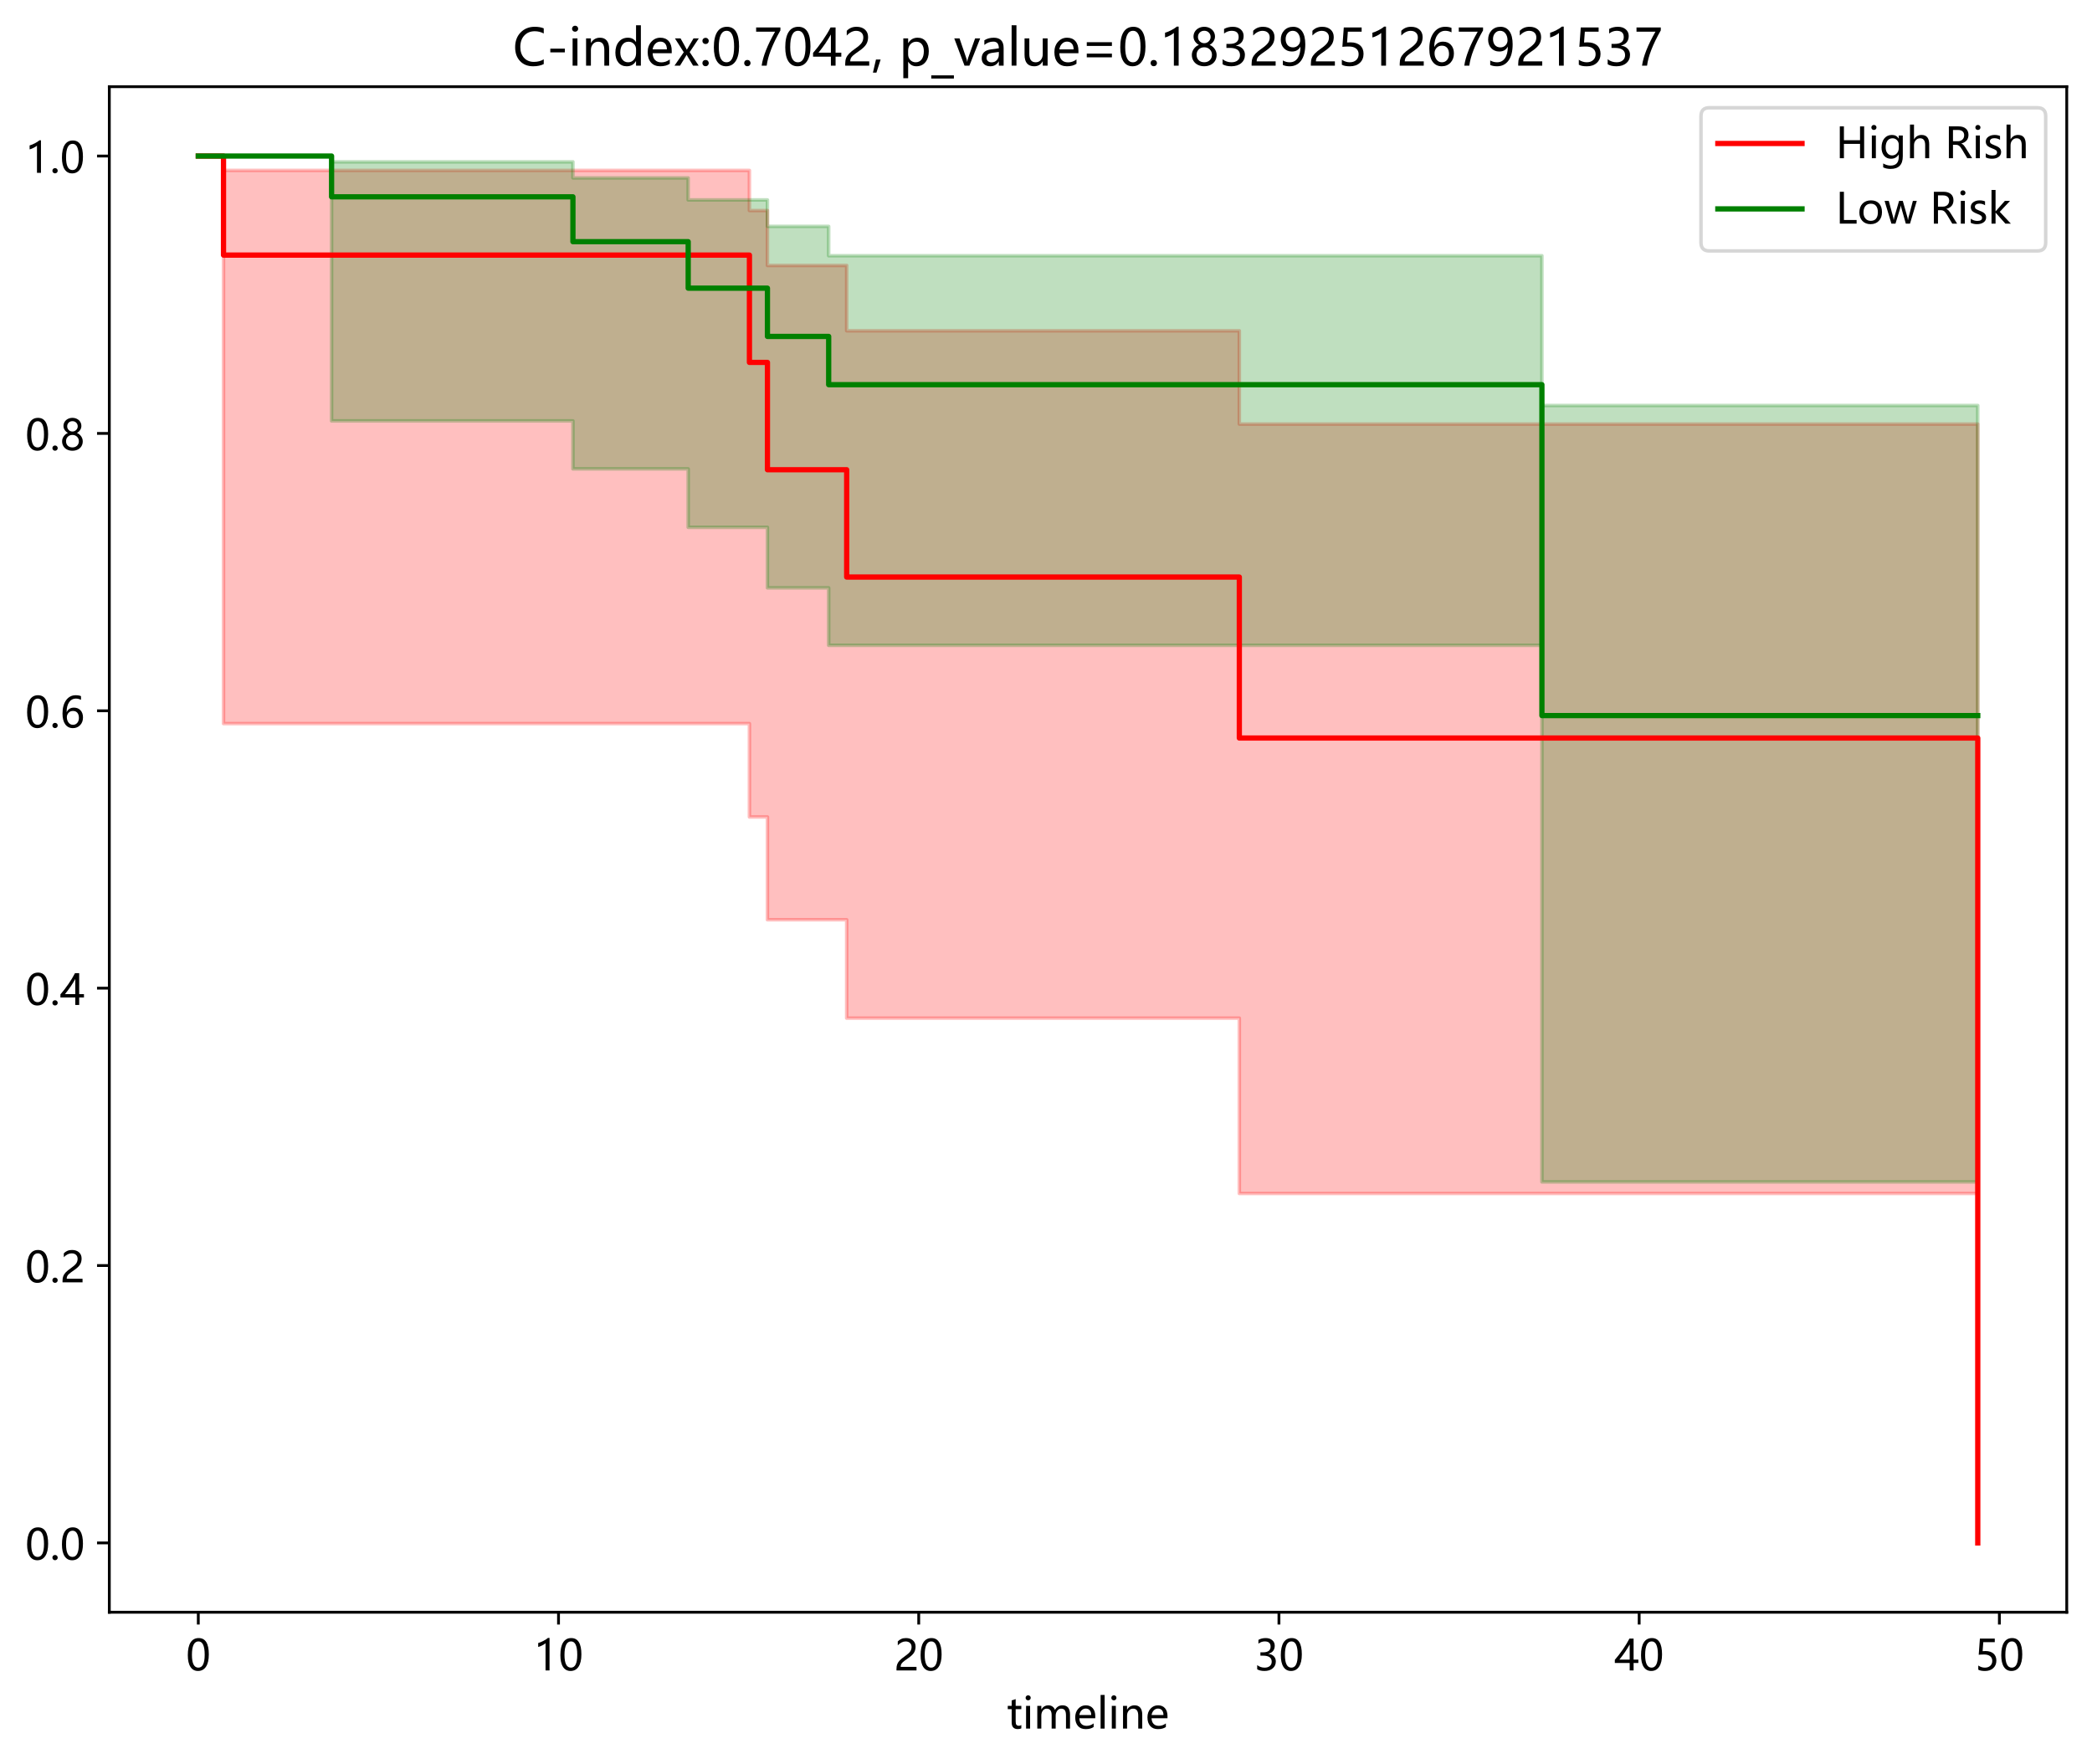 <?xml version="1.0" encoding="utf-8" standalone="no"?>
<!DOCTYPE svg PUBLIC "-//W3C//DTD SVG 1.1//EN"
  "http://www.w3.org/Graphics/SVG/1.1/DTD/svg11.dtd">
<!-- Created with matplotlib (https://matplotlib.org/) -->
<svg height="502.942pt" version="1.1" viewBox="0 0 596.363 502.942" width="596.363pt" xmlns="http://www.w3.org/2000/svg" xmlns:xlink="http://www.w3.org/1999/xlink">
 <defs>
  <style type="text/css">
*{stroke-linecap:butt;stroke-linejoin:round;}
  </style>
 </defs>
 <g id="figure_1">
  <g id="patch_1">
   <path d="M 0 502.942 
L 596.363 502.942 
L 596.363 0 
L 0 0 
z
" style="fill:#ffffff;"/>
  </g>
  <g id="axes_1">
   <g id="patch_2">
    <path d="M 31.163 459.591 
L 589.163 459.591 
L 589.163 24.711 
L 31.163 24.711 
z
" style="fill:#ffffff;"/>
   </g>
   <g id="PolyCollection_1">
    <defs>
     <path d="M 56.527 -458.464 
L 56.527 -458.464 
L 63.715 -458.464 
L 63.715 -296.676 
L 76.037 -296.676 
L 76.037 -296.676 
L 213.638 -296.676 
L 213.638 -270.056 
L 218.772 -270.056 
L 218.772 -240.749 
L 241.363 -240.749 
L 241.363 -212.705 
L 244.444 -212.705 
L 244.444 -212.705 
L 261.9 -212.705 
L 261.9 -212.705 
L 334.808 -212.705 
L 334.808 -212.705 
L 353.292 -212.705 
L 353.292 -162.722 
L 416.957 -162.722 
L 416.957 -162.722 
L 470.355 -162.722 
L 470.355 -162.722 
L 563.799 -162.722 
L 563.799 -63.119 
L 563.799 -63.119 
L 563.799 -63.119 
L 563.799 -382.058 
L 470.355 -382.058 
L 470.355 -382.058 
L 416.957 -382.058 
L 416.957 -382.058 
L 353.292 -382.058 
L 353.292 -408.649 
L 334.808 -408.649 
L 334.808 -408.649 
L 261.9 -408.649 
L 261.9 -408.649 
L 244.444 -408.649 
L 244.444 -408.649 
L 241.363 -408.649 
L 241.363 -427.27 
L 218.772 -427.27 
L 218.772 -442.924 
L 213.638 -442.924 
L 213.638 -454.36 
L 76.037 -454.36 
L 76.037 -454.36 
L 63.715 -454.36 
L 63.715 -458.464 
L 56.527 -458.464 
z
" id="m25156f513f" style="stroke:#ff0000;stroke-opacity:0.25;"/>
    </defs>
    <g clip-path="url(#pa2610370ea)">
     <use style="fill:#ff0000;fill-opacity:0.25;stroke:#ff0000;stroke-opacity:0.25;" x="0" xlink:href="#m25156f513f" y="502.942"/>
    </g>
   </g>
   <g id="PolyCollection_2">
    <defs>
     <path d="M 56.527 -458.464 
L 56.527 -458.464 
L 63.715 -458.464 
L 63.715 -458.464 
L 94.521 -458.464 
L 94.521 -382.957 
L 160.24 -382.957 
L 160.24 -382.957 
L 163.321 -382.957 
L 163.321 -369.28 
L 184.885 -369.28 
L 184.885 -369.28 
L 196.181 -369.28 
L 196.181 -352.623 
L 213.638 -352.623 
L 213.638 -352.623 
L 218.772 -352.623 
L 218.772 -335.364 
L 236.229 -335.364 
L 236.229 -318.988 
L 246.497 -318.988 
L 246.497 -318.988 
L 252.659 -318.988 
L 252.659 -318.988 
L 266.008 -318.988 
L 266.008 -318.988 
L 311.19 -318.988 
L 311.19 -318.988 
L 327.62 -318.988 
L 327.62 -318.988 
L 334.808 -318.988 
L 334.808 -318.988 
L 347.13 -318.988 
L 347.13 -318.988 
L 353.292 -318.988 
L 353.292 -318.988 
L 401.554 -318.988 
L 401.554 -318.988 
L 404.635 -318.988 
L 404.635 -318.988 
L 422.092 -318.988 
L 422.092 -318.988 
L 439.548 -318.988 
L 439.548 -166.016 
L 470.355 -166.016 
L 470.355 -166.016 
L 501.161 -166.016 
L 501.161 -166.016 
L 563.799 -166.016 
L 563.799 -166.016 
L 563.799 -387.351 
L 563.799 -387.351 
L 563.799 -387.351 
L 501.161 -387.351 
L 501.161 -387.351 
L 470.355 -387.351 
L 470.355 -387.351 
L 439.548 -387.351 
L 439.548 -430.043 
L 422.092 -430.043 
L 422.092 -430.043 
L 404.635 -430.043 
L 404.635 -430.043 
L 401.554 -430.043 
L 401.554 -430.043 
L 353.292 -430.043 
L 353.292 -430.043 
L 347.13 -430.043 
L 347.13 -430.043 
L 334.808 -430.043 
L 334.808 -430.043 
L 327.62 -430.043 
L 327.62 -430.043 
L 311.19 -430.043 
L 311.19 -430.043 
L 266.008 -430.043 
L 266.008 -430.043 
L 252.659 -430.043 
L 252.659 -430.043 
L 246.497 -430.043 
L 246.497 -430.043 
L 236.229 -430.043 
L 236.229 -438.414 
L 218.772 -438.414 
L 218.772 -445.947 
L 213.638 -445.947 
L 213.638 -445.947 
L 196.181 -445.947 
L 196.181 -452.228 
L 184.885 -452.228 
L 184.885 -452.228 
L 163.321 -452.228 
L 163.321 -456.805 
L 160.24 -456.805 
L 160.24 -456.805 
L 94.521 -456.805 
L 94.521 -458.464 
L 63.715 -458.464 
L 63.715 -458.464 
L 56.527 -458.464 
z
" id="m088ef2cd5b" style="stroke:#008000;stroke-opacity:0.25;"/>
    </defs>
    <g clip-path="url(#pa2610370ea)">
     <use style="fill:#008000;fill-opacity:0.25;stroke:#008000;stroke-opacity:0.25;" x="0" xlink:href="#m088ef2cd5b" y="502.942"/>
    </g>
   </g>
   <g id="matplotlib.axis_1">
    <g id="xtick_1">
     <g id="line2d_1">
      <defs>
       <path d="M 0 0 
L 0 3.5 
" id="m0f24e2fca6" style="stroke:#000000;stroke-width:0.8;"/>
      </defs>
      <g>
       <use style="stroke:#000000;stroke-width:0.8;" x="56.527" xlink:href="#m0f24e2fca6" y="459.591"/>
      </g>
     </g>
     <g id="text_1">
      <!-- 0 -->
      <defs>
       <path d="M 4.438 36.328 
Q 4.438 56.344 11.078 66.625 
Q 17.719 76.906 30.328 76.906 
Q 54.344 76.906 54.344 38.141 
Q 54.344 19 47.578 8.859 
Q 40.828 -1.266 28.609 -1.266 
Q 17.094 -1.266 10.766 8.344 
Q 4.438 17.969 4.438 36.328 
z
M 14.203 36.766 
Q 14.203 6.641 29.5 6.641 
Q 44.531 6.641 44.531 37.25 
Q 44.531 68.953 29.781 68.953 
Q 14.203 68.953 14.203 36.766 
z
" id="MicrosoftYaHei-48"/>
      </defs>
      <g transform="translate(53.008 476.183)scale(0.12 -0.12)">
       <use xlink:href="#MicrosoftYaHei-48"/>
      </g>
     </g>
    </g>
    <g id="xtick_2">
     <g id="line2d_2">
      <g>
       <use style="stroke:#000000;stroke-width:0.8;" x="159.214" xlink:href="#m0f24e2fca6" y="459.591"/>
      </g>
     </g>
     <g id="text_2">
      <!-- 10 -->
      <defs>
       <path d="M 27.828 0 
L 27.828 64.703 
Q 25.594 62.453 20.234 59.672 
Q 14.891 56.891 10.359 55.766 
L 10.359 65.141 
Q 16.359 66.797 23.188 70.438 
Q 30.031 74.078 33.688 77.297 
L 37.312 77.297 
L 37.312 0 
z
" id="MicrosoftYaHei-49"/>
      </defs>
      <g transform="translate(152.177 476.183)scale(0.12 -0.12)">
       <use xlink:href="#MicrosoftYaHei-49"/>
       <use x="58.643" xlink:href="#MicrosoftYaHei-48"/>
      </g>
     </g>
    </g>
    <g id="xtick_3">
     <g id="line2d_3">
      <g>
       <use style="stroke:#000000;stroke-width:0.8;" x="261.9" xlink:href="#m0f24e2fca6" y="459.591"/>
      </g>
     </g>
     <g id="text_3">
      <!-- 20 -->
      <defs>
       <path d="M 41.656 55.812 
Q 41.656 61.922 37.797 65.406 
Q 33.938 68.891 27.297 68.891 
Q 22.609 68.891 17.812 66.5 
Q 13.031 64.109 8.891 59.672 
L 8.891 68.953 
Q 12.594 72.797 17.297 74.844 
Q 22.016 76.906 28.375 76.906 
Q 38.625 76.906 44.875 71.406 
Q 51.125 65.922 51.125 56.547 
Q 51.125 48.188 47.281 42.078 
Q 43.453 35.984 34.188 29.594 
Q 24.703 23.047 21.5 20.219 
Q 18.312 17.391 17.031 14.797 
Q 15.766 12.203 15.766 8.5 
L 53.375 8.5 
L 53.375 0 
L 5.812 0 
L 5.812 3.766 
Q 5.812 10.297 7.594 14.859 
Q 9.375 19.438 13.469 23.75 
Q 17.578 28.078 26.266 34.125 
Q 35.156 40.375 38.406 45.094 
Q 41.656 49.812 41.656 55.812 
z
" id="MicrosoftYaHei-50"/>
      </defs>
      <g transform="translate(254.863 476.183)scale(0.12 -0.12)">
       <use xlink:href="#MicrosoftYaHei-50"/>
       <use x="58.643" xlink:href="#MicrosoftYaHei-48"/>
      </g>
     </g>
    </g>
    <g id="xtick_4">
     <g id="line2d_4">
      <g>
       <use style="stroke:#000000;stroke-width:0.8;" x="364.587" xlink:href="#m0f24e2fca6" y="459.591"/>
      </g>
     </g>
     <g id="text_4">
      <!-- 30 -->
      <defs>
       <path d="M 6.984 12.641 
Q 14.75 6.641 24.516 6.641 
Q 32.328 6.641 36.891 10.469 
Q 41.453 14.312 41.453 20.75 
Q 41.453 35.109 20.906 35.109 
L 14.594 35.109 
L 14.594 43.016 
L 20.609 43.016 
Q 38.812 43.016 38.812 56.5 
Q 38.812 68.953 24.906 68.953 
Q 16.938 68.953 9.906 63.578 
L 9.906 72.609 
Q 17.328 76.906 27.25 76.906 
Q 36.922 76.906 42.781 71.844 
Q 48.641 66.797 48.641 58.734 
Q 48.641 43.891 33.5 39.656 
L 33.5 39.453 
Q 41.703 38.578 46.453 33.672 
Q 51.219 28.766 51.219 21.438 
Q 51.219 11.234 43.875 4.984 
Q 36.531 -1.266 24.312 -1.266 
Q 13.578 -1.266 6.984 2.734 
z
" id="MicrosoftYaHei-51"/>
      </defs>
      <g transform="translate(357.55 476.183)scale(0.12 -0.12)">
       <use xlink:href="#MicrosoftYaHei-51"/>
       <use x="58.643" xlink:href="#MicrosoftYaHei-48"/>
      </g>
     </g>
    </g>
    <g id="xtick_5">
     <g id="line2d_5">
      <g>
       <use style="stroke:#000000;stroke-width:0.8;" x="467.274" xlink:href="#m0f24e2fca6" y="459.591"/>
      </g>
     </g>
     <g id="text_5">
      <!-- 40 -->
      <defs>
       <path d="M 45.406 75.641 
L 45.406 25.688 
L 56.734 25.688 
L 56.734 17.781 
L 45.406 17.781 
L 45.406 0 
L 36.141 0 
L 36.141 17.781 
L 0.828 17.781 
L 0.828 25.25 
Q 10.25 35.844 19.766 49.656 
Q 29.297 63.484 35.5 75.641 
z
M 11.578 25.688 
L 36.141 25.688 
L 36.141 61.719 
Q 31.062 52.594 25.25 44.016 
Q 19.438 35.453 11.578 25.688 
z
" id="MicrosoftYaHei-52"/>
      </defs>
      <g transform="translate(460.237 476.183)scale(0.12 -0.12)">
       <use xlink:href="#MicrosoftYaHei-52"/>
       <use x="58.643" xlink:href="#MicrosoftYaHei-48"/>
      </g>
     </g>
    </g>
    <g id="xtick_6">
     <g id="line2d_6">
      <g>
       <use style="stroke:#000000;stroke-width:0.8;" x="569.961" xlink:href="#m0f24e2fca6" y="459.591"/>
      </g>
     </g>
     <g id="text_6">
      <!-- 50 -->
      <defs>
       <path d="M 51.469 23.344 
Q 51.469 12.25 44.109 5.469 
Q 36.766 -1.312 24.359 -1.312 
Q 13.719 -1.312 8.5 1.859 
L 8.5 11.625 
Q 16.156 6.641 24.125 6.641 
Q 32.031 6.641 36.891 11 
Q 41.75 15.375 41.75 22.609 
Q 41.75 29.828 36.688 33.859 
Q 31.641 37.891 22.406 37.891 
Q 15.281 37.891 9.578 37.25 
L 12.359 75.641 
L 47.703 75.641 
L 47.703 67.234 
L 20.406 67.234 
L 18.844 45.797 
L 25.734 46.094 
Q 37.75 46.094 44.609 40.109 
Q 51.469 34.125 51.469 23.344 
z
" id="MicrosoftYaHei-53"/>
      </defs>
      <g transform="translate(562.924 476.183)scale(0.12 -0.12)">
       <use xlink:href="#MicrosoftYaHei-53"/>
       <use x="58.643" xlink:href="#MicrosoftYaHei-48"/>
      </g>
     </g>
    </g>
    <g id="text_7">
     <!-- timeline -->
     <defs>
      <path d="M 34.469 0.531 
Q 31.344 -1.172 26.031 -1.172 
Q 11.531 -1.172 11.531 14.891 
L 11.531 46.094 
L 2.25 46.094 
L 2.25 54 
L 11.531 54 
L 11.531 67 
L 21.047 70.016 
L 21.047 54 
L 34.469 54 
L 34.469 46.094 
L 21.047 46.094 
L 21.047 16.609 
Q 21.047 11.281 22.844 8.984 
Q 24.656 6.688 28.859 6.688 
Q 32.078 6.688 34.469 8.5 
z
" id="MicrosoftYaHei-116"/>
      <path d="M 7.375 73.047 
Q 7.375 75.594 9.109 77.312 
Q 10.844 79.047 13.375 79.047 
Q 15.969 79.047 17.75 77.344 
Q 19.531 75.641 19.531 73.047 
Q 19.531 70.516 17.75 68.828 
Q 15.969 67.141 13.375 67.141 
Q 10.797 67.141 9.078 68.828 
Q 7.375 70.516 7.375 73.047 
z
M 8.5 0 
L 8.5 54 
L 18.062 54 
L 18.062 0 
z
" id="MicrosoftYaHei-105"/>
      <path d="M 86.281 0 
L 76.703 0 
L 76.703 31 
Q 76.703 39.797 73.969 43.578 
Q 71.234 47.359 64.984 47.359 
Q 59.719 47.359 55.953 42.422 
Q 52.203 37.5 52.203 30.766 
L 52.203 0 
L 42.625 0 
L 42.625 31.984 
Q 42.625 47.359 30.766 47.359 
Q 25.297 47.359 21.703 42.672 
Q 18.109 37.984 18.109 30.719 
L 18.109 0 
L 8.547 0 
L 8.547 54 
L 18.109 54 
L 18.109 45.453 
L 18.312 45.453 
Q 24.078 55.281 35.156 55.281 
Q 40.578 55.281 44.719 52.297 
Q 48.875 49.312 50.484 44.234 
Q 56.5 55.281 68.453 55.281 
Q 86.281 55.281 86.281 33.297 
z
" id="MicrosoftYaHei-109"/>
      <path d="M 52.547 24.562 
L 14.75 24.562 
Q 14.984 15.922 19.469 11.203 
Q 23.969 6.5 32.031 6.5 
Q 41.109 6.5 48.688 12.312 
L 48.688 3.766 
Q 41.547 -1.266 29.781 -1.266 
Q 18.062 -1.266 11.5 6.156 
Q 4.938 13.578 4.938 26.766 
Q 4.938 39.156 12.141 47.219 
Q 19.344 55.281 30.031 55.281 
Q 40.625 55.281 46.578 48.469 
Q 52.547 41.656 52.547 29.391 
z
M 42.969 32.234 
Q 42.922 39.547 39.5 43.547 
Q 36.078 47.562 29.891 47.562 
Q 24.172 47.562 20 43.312 
Q 15.828 39.062 14.75 32.234 
z
" id="MicrosoftYaHei-101"/>
      <path d="M 8.5 0 
L 8.5 79.938 
L 18.062 79.938 
L 18.062 0 
z
" id="MicrosoftYaHei-108"/>
      <path d="M 54.203 0 
L 44.672 0 
L 44.672 30.719 
Q 44.672 47.359 32.516 47.359 
Q 26.219 47.359 22.156 42.672 
Q 18.109 37.984 18.109 30.812 
L 18.109 0 
L 8.547 0 
L 8.547 54 
L 18.109 54 
L 18.109 45.062 
L 18.312 45.062 
Q 24.422 55.281 36.031 55.281 
Q 44.922 55.281 49.562 49.578 
Q 54.203 43.891 54.203 33.016 
z
" id="MicrosoftYaHei-110"/>
     </defs>
     <g transform="translate(287.011 492.759)scale(0.12 -0.12)">
      <use xlink:href="#MicrosoftYaHei-116"/>
      <use x="37.256" xlink:href="#MicrosoftYaHei-105"/>
      <use x="63.867" xlink:href="#MicrosoftYaHei-109"/>
      <use x="157.568" xlink:href="#MicrosoftYaHei-101"/>
      <use x="214.307" xlink:href="#MicrosoftYaHei-108"/>
      <use x="240.918" xlink:href="#MicrosoftYaHei-105"/>
      <use x="267.529" xlink:href="#MicrosoftYaHei-110"/>
      <use x="329.15" xlink:href="#MicrosoftYaHei-101"/>
     </g>
    </g>
   </g>
   <g id="matplotlib.axis_2">
    <g id="ytick_1">
     <g id="line2d_7">
      <defs>
       <path d="M 0 0 
L -3.5 0 
" id="mf59843313a" style="stroke:#000000;stroke-width:0.8;"/>
      </defs>
      <g>
       <use style="stroke:#000000;stroke-width:0.8;" x="31.163" xlink:href="#mf59843313a" y="439.824"/>
      </g>
     </g>
     <g id="text_8">
      <!-- 0.0 -->
      <defs>
       <path d="M 5.812 5.031 
Q 5.812 7.672 7.609 9.469 
Q 9.422 11.281 12.109 11.281 
Q 14.844 11.281 16.641 9.453 
Q 18.453 7.625 18.453 5.031 
Q 18.453 2.484 16.641 0.656 
Q 14.844 -1.172 12.062 -1.172 
Q 9.375 -1.172 7.594 0.656 
Q 5.812 2.484 5.812 5.031 
z
" id="MicrosoftYaHei-46"/>
      </defs>
      <g transform="translate(7.2 444.62)scale(0.12 -0.12)">
       <use xlink:href="#MicrosoftYaHei-48"/>
       <use x="58.643" xlink:href="#MicrosoftYaHei-46"/>
       <use x="82.715" xlink:href="#MicrosoftYaHei-48"/>
      </g>
     </g>
    </g>
    <g id="ytick_2">
     <g id="line2d_8">
      <g>
       <use style="stroke:#000000;stroke-width:0.8;" x="31.163" xlink:href="#mf59843313a" y="360.755"/>
      </g>
     </g>
     <g id="text_9">
      <!-- 0.2 -->
      <g transform="translate(7.2 365.551)scale(0.12 -0.12)">
       <use xlink:href="#MicrosoftYaHei-48"/>
       <use x="58.643" xlink:href="#MicrosoftYaHei-46"/>
       <use x="82.715" xlink:href="#MicrosoftYaHei-50"/>
      </g>
     </g>
    </g>
    <g id="ytick_3">
     <g id="line2d_9">
      <g>
       <use style="stroke:#000000;stroke-width:0.8;" x="31.163" xlink:href="#mf59843313a" y="281.686"/>
      </g>
     </g>
     <g id="text_10">
      <!-- 0.4 -->
      <g transform="translate(7.2 286.482)scale(0.12 -0.12)">
       <use xlink:href="#MicrosoftYaHei-48"/>
       <use x="58.643" xlink:href="#MicrosoftYaHei-46"/>
       <use x="82.715" xlink:href="#MicrosoftYaHei-52"/>
      </g>
     </g>
    </g>
    <g id="ytick_4">
     <g id="line2d_10">
      <g>
       <use style="stroke:#000000;stroke-width:0.8;" x="31.163" xlink:href="#mf59843313a" y="202.616"/>
      </g>
     </g>
     <g id="text_11">
      <!-- 0.6 -->
      <defs>
       <path d="M 49.703 65.922 
Q 43.797 68.953 37.359 68.953 
Q 27.547 68.953 21.578 60.406 
Q 15.625 51.859 15.531 37.062 
L 15.766 37.062 
Q 21.141 47.469 32.906 47.469 
Q 42.719 47.469 48.578 41.062 
Q 54.438 34.672 54.438 24.078 
Q 54.438 12.984 47.672 5.859 
Q 40.922 -1.266 30.422 -1.266 
Q 18.891 -1.266 12.328 7.734 
Q 5.766 16.75 5.766 33.297 
Q 5.766 53.328 14.375 65.109 
Q 23 76.906 37.062 76.906 
Q 45.125 76.906 49.703 74.703 
z
M 16.109 24.75 
Q 16.109 17.281 20.094 11.953 
Q 24.078 6.641 30.672 6.641 
Q 36.922 6.641 40.828 11.234 
Q 44.734 15.828 44.734 23.047 
Q 44.734 30.859 41.047 35.203 
Q 37.359 39.547 30.562 39.547 
Q 24.125 39.547 20.109 35.156 
Q 16.109 30.766 16.109 24.75 
z
" id="MicrosoftYaHei-54"/>
      </defs>
      <g transform="translate(7.2 207.413)scale(0.12 -0.12)">
       <use xlink:href="#MicrosoftYaHei-48"/>
       <use x="58.643" xlink:href="#MicrosoftYaHei-46"/>
       <use x="82.715" xlink:href="#MicrosoftYaHei-54"/>
      </g>
     </g>
    </g>
    <g id="ytick_5">
     <g id="line2d_11">
      <g>
       <use style="stroke:#000000;stroke-width:0.8;" x="31.163" xlink:href="#mf59843313a" y="123.547"/>
      </g>
     </g>
     <g id="text_12">
      <!-- 0.8 -->
      <defs>
       <path d="M 4.781 21.094 
Q 4.781 27.641 8.688 33.156 
Q 12.594 38.672 18.75 41.016 
Q 13.812 43.797 10.938 48.141 
Q 8.062 52.484 8.062 57.562 
Q 8.062 62.938 10.812 67.375 
Q 13.578 71.828 18.484 74.359 
Q 23.391 76.906 29.297 76.906 
Q 35.25 76.906 40.188 74.391 
Q 45.125 71.875 47.859 67.422 
Q 50.594 62.984 50.594 57.562 
Q 50.594 52.594 47.781 48.219 
Q 44.969 43.844 39.984 41.016 
Q 46.141 38.625 50 33.109 
Q 53.859 27.594 53.859 21.094 
Q 53.859 14.656 50.781 9.547 
Q 47.703 4.438 42.031 1.609 
Q 36.375 -1.219 29.297 -1.219 
Q 22.266 -1.219 16.641 1.609 
Q 11.031 4.438 7.906 9.562 
Q 4.781 14.703 4.781 21.094 
z
M 14.156 21.531 
Q 14.156 14.797 18.312 10.734 
Q 22.469 6.688 29.344 6.688 
Q 36.078 6.688 40.344 10.812 
Q 44.625 14.938 44.625 21.531 
Q 44.625 27.781 40.297 32.047 
Q 35.984 36.328 29.344 36.328 
Q 22.75 36.328 18.453 32.156 
Q 14.156 27.984 14.156 21.531 
z
M 16.891 56.781 
Q 16.891 51.703 20.5 48.062 
Q 24.125 44.438 29.344 44.438 
Q 34.469 44.438 38.203 48.094 
Q 41.938 51.766 41.938 56.781 
Q 41.938 61.922 38.344 65.484 
Q 34.766 69.047 29.344 69.047 
Q 23.969 69.047 20.422 65.547 
Q 16.891 62.062 16.891 56.781 
z
" id="MicrosoftYaHei-56"/>
      </defs>
      <g transform="translate(7.2 128.344)scale(0.12 -0.12)">
       <use xlink:href="#MicrosoftYaHei-48"/>
       <use x="58.643" xlink:href="#MicrosoftYaHei-46"/>
       <use x="82.715" xlink:href="#MicrosoftYaHei-56"/>
      </g>
     </g>
    </g>
    <g id="ytick_6">
     <g id="line2d_12">
      <g>
       <use style="stroke:#000000;stroke-width:0.8;" x="31.163" xlink:href="#mf59843313a" y="44.478"/>
      </g>
     </g>
     <g id="text_13">
      <!-- 1.0 -->
      <g transform="translate(7.2 49.275)scale(0.12 -0.12)">
       <use xlink:href="#MicrosoftYaHei-49"/>
       <use x="58.643" xlink:href="#MicrosoftYaHei-46"/>
       <use x="82.715" xlink:href="#MicrosoftYaHei-48"/>
      </g>
     </g>
    </g>
   </g>
   <g id="line2d_13">
    <path clip-path="url(#pa2610370ea)" d="M 56.527 44.478 
L 63.715 44.478 
L 63.715 72.717 
L 76.037 72.717 
L 76.037 72.717 
L 213.638 72.717 
L 213.638 103.309 
L 218.772 103.309 
L 218.772 133.902 
L 241.363 133.902 
L 241.363 164.494 
L 244.444 164.494 
L 244.444 164.494 
L 261.9 164.494 
L 261.9 164.494 
L 334.808 164.494 
L 334.808 164.494 
L 353.292 164.494 
L 353.292 210.382 
L 416.957 210.382 
L 416.957 210.382 
L 470.355 210.382 
L 470.355 210.382 
L 563.799 210.382 
L 563.799 439.824 
" style="fill:none;stroke:#ff0000;stroke-linecap:square;stroke-width:1.5;"/>
   </g>
   <g id="line2d_14">
    <path clip-path="url(#pa2610370ea)" d="M 56.527 44.478 
L 63.715 44.478 
L 63.715 44.478 
L 94.521 44.478 
L 94.521 56.106 
L 160.24 56.106 
L 160.24 56.106 
L 163.321 56.106 
L 163.321 68.897 
L 184.885 68.897 
L 184.885 68.897 
L 196.181 68.897 
L 196.181 82.144 
L 213.638 82.144 
L 213.638 82.144 
L 218.772 82.144 
L 218.772 95.901 
L 236.229 95.901 
L 236.229 109.658 
L 246.497 109.658 
L 246.497 109.658 
L 252.659 109.658 
L 252.659 109.658 
L 266.008 109.658 
L 266.008 109.658 
L 311.19 109.658 
L 311.19 109.658 
L 327.62 109.658 
L 327.62 109.658 
L 334.808 109.658 
L 334.808 109.658 
L 347.13 109.658 
L 347.13 109.658 
L 353.292 109.658 
L 353.292 109.658 
L 401.554 109.658 
L 401.554 109.658 
L 404.635 109.658 
L 404.635 109.658 
L 422.092 109.658 
L 422.092 109.658 
L 439.548 109.658 
L 439.548 203.991 
L 470.355 203.991 
L 470.355 203.991 
L 501.161 203.991 
L 501.161 203.991 
L 563.799 203.991 
L 563.799 203.991 
" style="fill:none;stroke:#008000;stroke-linecap:square;stroke-width:1.5;"/>
   </g>
   <g id="patch_3">
    <path d="M 31.163 459.591 
L 31.163 24.711 
" style="fill:none;stroke:#000000;stroke-linecap:square;stroke-linejoin:miter;stroke-width:0.8;"/>
   </g>
   <g id="patch_4">
    <path d="M 589.163 459.591 
L 589.163 24.711 
" style="fill:none;stroke:#000000;stroke-linecap:square;stroke-linejoin:miter;stroke-width:0.8;"/>
   </g>
   <g id="patch_5">
    <path d="M 31.163 459.591 
L 589.163 459.591 
" style="fill:none;stroke:#000000;stroke-linecap:square;stroke-linejoin:miter;stroke-width:0.8;"/>
   </g>
   <g id="patch_6">
    <path d="M 31.163 24.711 
L 589.163 24.711 
" style="fill:none;stroke:#000000;stroke-linecap:square;stroke-linejoin:miter;stroke-width:0.8;"/>
   </g>
   <g id="text_14">
    <!-- C-index:0.7042, p_value=0.18329251267921537 -->
    <defs>
     <path d="M 61.531 3.125 
Q 53.172 -1.266 40.578 -1.266 
Q 24.312 -1.266 14.594 9.062 
Q 4.891 19.391 4.891 36.375 
Q 4.891 54.641 15.828 65.766 
Q 26.766 76.906 43.609 76.906 
Q 54.438 76.906 61.531 73.828 
L 61.531 63.625 
Q 53.422 68.109 43.703 68.109 
Q 31.062 68.109 23.094 59.688 
Q 15.141 51.266 15.141 36.969 
Q 15.141 23.391 22.562 15.406 
Q 29.984 7.422 42 7.422 
Q 53.219 7.422 61.531 12.5 
z
" id="MicrosoftYaHei-67"/>
     <path d="M 36.375 26.266 
L 7.625 26.266 
L 7.625 33.641 
L 36.375 33.641 
z
" id="MicrosoftYaHei-45"/>
     <path d="M 55.422 0 
L 45.844 0 
L 45.844 8.984 
L 45.656 8.984 
Q 39.75 -1.266 27.297 -1.266 
Q 17.047 -1.266 10.984 6.031 
Q 4.938 13.328 4.938 25.734 
Q 4.938 39.109 11.766 47.188 
Q 18.609 55.281 29.641 55.281 
Q 40.672 55.281 45.656 46.688 
L 45.844 46.688 
L 45.844 79.938 
L 55.422 79.938 
z
M 45.906 32.125 
Q 45.906 38.625 41.625 42.984 
Q 37.359 47.359 31.109 47.359 
Q 23.484 47.359 19.094 41.672 
Q 14.703 35.984 14.703 26.172 
Q 14.703 17.141 18.922 11.891 
Q 23.141 6.641 30.172 6.641 
Q 37.109 6.641 41.5 11.781 
Q 45.906 16.938 45.906 24.609 
z
" id="MicrosoftYaHei-100"/>
     <path d="M 49.422 54 
L 31.344 26.812 
L 49.172 0 
L 38.031 0 
L 27.734 17.188 
Q 26.906 18.562 25.391 21.391 
L 25.203 21.391 
Q 25.141 21.094 22.75 17.188 
L 12.25 0 
L 1.266 0 
L 19.625 26.516 
L 2.094 54 
L 13.234 54 
L 23.344 35.938 
Q 24.266 34.281 25.594 31.641 
L 25.781 31.641 
L 38.922 54 
z
" id="MicrosoftYaHei-120"/>
     <path d="M 5.812 48.969 
Q 5.812 51.609 7.656 53.359 
Q 9.516 55.125 12.109 55.125 
Q 14.75 55.125 16.594 53.344 
Q 18.453 51.562 18.453 48.969 
Q 18.453 46.391 16.641 44.578 
Q 14.844 42.781 12.062 42.781 
Q 9.422 42.781 7.609 44.578 
Q 5.812 46.391 5.812 48.969 
z
M 5.812 5.031 
Q 5.812 7.672 7.609 9.469 
Q 9.422 11.281 12.109 11.281 
Q 14.844 11.281 16.641 9.453 
Q 18.453 7.625 18.453 5.031 
Q 18.453 2.484 16.641 0.656 
Q 14.844 -1.172 12.062 -1.172 
Q 9.375 -1.172 7.594 0.656 
Q 5.812 2.484 5.812 5.031 
z
" id="MicrosoftYaHei-58"/>
     <path d="M 53.469 69.734 
Q 41.547 48.922 34.734 31.219 
Q 27.938 13.531 26.312 0 
L 16.359 0 
Q 18.172 13.328 24.906 30.422 
Q 31.641 47.516 42.922 67.188 
L 5.422 67.188 
L 5.422 75.641 
L 53.469 75.641 
z
" id="MicrosoftYaHei-55"/>
     <path d="M 17.328 12.156 
L 8.984 -13.875 
L 2.047 -13.875 
L 8.109 12.156 
z
" id="MicrosoftYaHei-44"/>
     <path id="MicrosoftYaHei-32"/>
     <path d="M 18.109 7.625 
L 18.109 -24.859 
L 8.547 -24.859 
L 8.547 54 
L 18.109 54 
L 18.109 44.672 
L 18.312 44.672 
Q 24.656 55.281 36.859 55.281 
Q 47.219 55.281 53.094 48.016 
Q 58.984 40.766 58.984 28.562 
Q 58.984 15.094 52.312 6.906 
Q 45.656 -1.266 34.375 -1.266 
Q 23.969 -1.266 18.312 7.625 
z
M 18.062 22.266 
Q 18.062 15.672 22.312 11.156 
Q 26.562 6.641 32.953 6.641 
Q 40.578 6.641 44.875 12.5 
Q 49.172 18.359 49.172 28.719 
Q 49.172 37.453 45.156 42.406 
Q 41.156 47.359 34.234 47.359 
Q 27.156 47.359 22.609 42.328 
Q 18.062 37.312 18.062 29.438 
z
" id="MicrosoftYaHei-112"/>
     <path d="M 44.828 -25.531 
L 0 -25.531 
L 0 -19.234 
L 44.828 -19.234 
z
" id="MicrosoftYaHei-95"/>
     <path d="M 52.047 54 
L 30.672 0 
L 21 0 
L 0.688 54 
L 11.141 54 
L 24.312 15.438 
Q 25.922 10.797 26.219 7.672 
L 26.469 7.672 
Q 26.953 11.766 28.172 15.234 
L 42 54 
z
" id="MicrosoftYaHei-118"/>
     <path d="M 9.812 50.25 
Q 17.875 55.281 28.422 55.281 
Q 47.953 55.281 47.953 34.766 
L 47.953 0 
L 38.484 0 
L 38.484 8.344 
L 38.234 8.344 
Q 32.625 -1.266 21.688 -1.266 
Q 13.812 -1.266 9.172 2.984 
Q 4.547 7.234 4.547 14.453 
Q 4.547 29.594 22.469 32.078 
L 38.484 34.328 
Q 38.484 47.562 27.547 47.562 
Q 17.828 47.562 9.812 41.016 
z
M 25.828 25.391 
Q 19.188 24.516 16.672 22.062 
Q 14.156 19.625 14.156 15.234 
Q 14.156 11.375 16.891 8.938 
Q 19.625 6.5 24.125 6.5 
Q 30.375 6.5 34.422 10.891 
Q 38.484 15.281 38.484 21.922 
L 38.484 27.094 
z
" id="MicrosoftYaHei-97"/>
     <path d="M 53.125 0 
L 43.5 0 
L 43.5 8.5 
L 43.312 8.5 
Q 37.891 -1.266 26.656 -1.266 
Q 7.469 -1.266 7.469 21.688 
L 7.469 54 
L 16.938 54 
L 16.938 23.094 
Q 16.938 6.641 29.547 6.641 
Q 35.797 6.641 39.641 11.25 
Q 43.5 15.875 43.5 22.906 
L 43.5 54 
L 53.125 54 
z
" id="MicrosoftYaHei-117"/>
     <path d="M 62.062 39.016 
L 12.312 39.016 
L 12.312 46.391 
L 62.062 46.391 
z
M 62.062 16.453 
L 12.312 16.453 
L 12.312 23.828 
L 62.062 23.828 
z
" id="MicrosoftYaHei-61"/>
     <path d="M 9.031 10.25 
Q 15.281 6.641 22.516 6.641 
Q 32.672 6.641 38.25 14.641 
Q 43.844 22.656 43.844 37.406 
Q 43.75 37.312 43.656 37.406 
Q 38.672 27.938 26.906 27.938 
Q 17.391 27.938 11.141 34.469 
Q 4.891 41.016 4.891 51.469 
Q 4.891 62.594 11.719 69.75 
Q 18.562 76.906 29.438 76.906 
Q 40.719 76.906 47.062 68.047 
Q 53.422 59.188 53.422 42.234 
Q 53.422 21.297 45.219 10.016 
Q 37.016 -1.266 22.516 -1.266 
Q 14.547 -1.266 9.031 1.312 
z
M 14.547 52.688 
Q 14.547 45.062 18.453 40.594 
Q 22.359 36.141 29.25 36.141 
Q 35.203 36.141 39.25 40.203 
Q 43.312 44.281 43.312 50.094 
Q 43.312 58.25 39.281 63.594 
Q 35.25 68.953 28.656 68.953 
Q 22.562 68.953 18.547 64.312 
Q 14.547 59.672 14.547 52.688 
z
" id="MicrosoftYaHei-57"/>
    </defs>
    <g transform="translate(146.145 18.711)scale(0.144 -0.144)">
     <use xlink:href="#MicrosoftYaHei-67"/>
     <use x="66.895" xlink:href="#MicrosoftYaHei-45"/>
     <use x="110.156" xlink:href="#MicrosoftYaHei-105"/>
     <use x="136.768" xlink:href="#MicrosoftYaHei-110"/>
     <use x="198.389" xlink:href="#MicrosoftYaHei-100"/>
     <use x="262.354" xlink:href="#MicrosoftYaHei-101"/>
     <use x="319.092" xlink:href="#MicrosoftYaHei-120"/>
     <use x="369.775" xlink:href="#MicrosoftYaHei-58"/>
     <use x="393.848" xlink:href="#MicrosoftYaHei-48"/>
     <use x="452.49" xlink:href="#MicrosoftYaHei-46"/>
     <use x="476.562" xlink:href="#MicrosoftYaHei-55"/>
     <use x="535.205" xlink:href="#MicrosoftYaHei-48"/>
     <use x="593.848" xlink:href="#MicrosoftYaHei-52"/>
     <use x="652.49" xlink:href="#MicrosoftYaHei-50"/>
     <use x="711.133" xlink:href="#MicrosoftYaHei-44"/>
     <use x="735.205" xlink:href="#MicrosoftYaHei-32"/>
     <use x="764.795" xlink:href="#MicrosoftYaHei-112"/>
     <use x="828.662" xlink:href="#MicrosoftYaHei-95"/>
     <use x="873.486" xlink:href="#MicrosoftYaHei-118"/>
     <use x="923.977" xlink:href="#MicrosoftYaHei-97"/>
     <use x="979.25" xlink:href="#MicrosoftYaHei-108"/>
     <use x="1005.861" xlink:href="#MicrosoftYaHei-117"/>
     <use x="1067.482" xlink:href="#MicrosoftYaHei-101"/>
     <use x="1124.221" xlink:href="#MicrosoftYaHei-61"/>
     <use x="1198.391" xlink:href="#MicrosoftYaHei-48"/>
     <use x="1257.033" xlink:href="#MicrosoftYaHei-46"/>
     <use x="1281.105" xlink:href="#MicrosoftYaHei-49"/>
     <use x="1339.748" xlink:href="#MicrosoftYaHei-56"/>
     <use x="1398.391" xlink:href="#MicrosoftYaHei-51"/>
     <use x="1457.033" xlink:href="#MicrosoftYaHei-50"/>
     <use x="1515.676" xlink:href="#MicrosoftYaHei-57"/>
     <use x="1574.318" xlink:href="#MicrosoftYaHei-50"/>
     <use x="1632.961" xlink:href="#MicrosoftYaHei-53"/>
     <use x="1691.604" xlink:href="#MicrosoftYaHei-49"/>
     <use x="1750.246" xlink:href="#MicrosoftYaHei-50"/>
     <use x="1808.889" xlink:href="#MicrosoftYaHei-54"/>
     <use x="1867.531" xlink:href="#MicrosoftYaHei-55"/>
     <use x="1926.174" xlink:href="#MicrosoftYaHei-57"/>
     <use x="1984.816" xlink:href="#MicrosoftYaHei-50"/>
     <use x="2043.459" xlink:href="#MicrosoftYaHei-49"/>
     <use x="2102.102" xlink:href="#MicrosoftYaHei-53"/>
     <use x="2160.744" xlink:href="#MicrosoftYaHei-51"/>
     <use x="2219.387" xlink:href="#MicrosoftYaHei-55"/>
    </g>
   </g>
   <g id="legend_1">
    <g id="patch_7">
     <path d="M 487.3 71.532 
L 580.763 71.532 
Q 583.163 71.532 583.163 69.132 
L 583.163 33.111 
Q 583.163 30.711 580.763 30.711 
L 487.3 30.711 
Q 484.9 30.711 484.9 33.111 
L 484.9 69.132 
Q 484.9 71.532 487.3 71.532 
z
" style="fill:#ffffff;opacity:0.8;stroke:#cccccc;stroke-linejoin:miter;"/>
    </g>
    <g id="line2d_15">
     <path d="M 489.7 40.904 
L 513.7 40.904 
" style="fill:none;stroke:#ff0000;stroke-linecap:square;stroke-width:1.5;"/>
    </g>
    <g id="line2d_16"/>
    <g id="text_15">
     <!-- High Rish -->
     <defs>
      <path d="M 67.578 0 
L 57.812 0 
L 57.812 34.078 
L 19.531 34.078 
L 19.531 0 
L 9.766 0 
L 9.766 75.641 
L 19.531 75.641 
L 19.531 42.781 
L 57.812 42.781 
L 57.812 75.641 
L 67.578 75.641 
z
" id="MicrosoftYaHei-72"/>
      <path d="M 55.422 4.547 
Q 55.422 -25.438 26.312 -25.438 
Q 16.266 -25.438 8.844 -21.688 
L 8.844 -12.453 
Q 17.875 -17.484 26.172 -17.484 
Q 45.844 -17.484 45.844 3.219 
L 45.844 8.938 
L 45.656 8.938 
Q 39.5 -1.266 27.297 -1.266 
Q 17.141 -1.266 11.031 6 
Q 4.938 13.281 4.938 25.297 
Q 4.938 39.109 11.672 47.188 
Q 18.406 55.281 29.641 55.281 
Q 40.438 55.281 45.656 46.688 
L 45.844 46.688 
L 45.844 54 
L 55.422 54 
z
M 45.844 32.125 
Q 45.906 38.375 41.656 42.859 
Q 37.406 47.359 31.203 47.359 
Q 23.391 47.359 19.047 41.625 
Q 14.703 35.891 14.703 25.875 
Q 14.703 17.281 18.891 11.953 
Q 23.094 6.641 30.031 6.641 
Q 37.016 6.641 41.453 11.719 
Q 45.906 16.797 45.844 24.609 
z
" id="MicrosoftYaHei-103"/>
      <path d="M 54.156 0 
L 44.625 0 
L 44.625 31.062 
Q 44.625 47.359 32.516 47.359 
Q 26.312 47.359 22.203 42.594 
Q 18.109 37.844 18.109 30.609 
L 18.109 0 
L 8.547 0 
L 8.547 79.938 
L 18.109 79.938 
L 18.109 45.125 
L 18.312 45.125 
Q 24.516 55.281 35.938 55.281 
Q 54.156 55.281 54.156 33.25 
z
" id="MicrosoftYaHei-104"/>
      <path d="M 64.984 0 
L 53.469 0 
L 40.922 21 
Q 37.156 27.297 34.031 29.562 
Q 30.906 31.844 26.562 31.844 
L 19.531 31.844 
L 19.531 0 
L 9.766 0 
L 9.766 75.641 
L 32.812 75.641 
Q 43.844 75.641 50.094 70.312 
Q 56.344 64.984 56.344 55.422 
Q 56.344 39.703 39.547 35.016 
L 39.547 34.766 
Q 42.672 33.453 44.938 31 
Q 47.219 28.562 50.828 22.656 
z
M 19.531 67.094 
L 19.531 40.375 
L 31.062 40.375 
Q 37.75 40.375 41.922 44.281 
Q 46.094 48.188 46.094 54.547 
Q 46.094 60.453 42.281 63.766 
Q 38.484 67.094 31.203 67.094 
z
" id="MicrosoftYaHei-82"/>
      <path d="M 5.516 11.672 
Q 12.75 6.453 21.094 6.453 
Q 32.281 6.453 32.281 13.766 
Q 32.281 16.891 29.828 18.922 
Q 27.391 20.953 19.922 23.734 
Q 10.938 27.344 8.25 30.875 
Q 5.562 34.422 5.562 39.453 
Q 5.562 46.625 11.641 50.953 
Q 17.719 55.281 26.609 55.281 
Q 33.5 55.281 39.406 52.875 
L 39.406 43.656 
Q 33.344 47.562 25.688 47.562 
Q 21.094 47.562 18.203 45.562 
Q 15.328 43.562 15.328 40.281 
Q 15.328 37.062 17.406 35.25 
Q 19.484 33.453 26.609 30.609 
Q 35.641 27.25 38.812 23.625 
Q 42 20.016 42 14.703 
Q 42 7.281 35.906 3 
Q 29.828 -1.266 20.172 -1.266 
Q 11.766 -1.266 5.516 1.906 
z
" id="MicrosoftYaHei-115"/>
     </defs>
     <g transform="translate(523.3 45.103)scale(0.12 -0.12)">
      <use xlink:href="#MicrosoftYaHei-72"/>
      <use x="77.344" xlink:href="#MicrosoftYaHei-105"/>
      <use x="103.955" xlink:href="#MicrosoftYaHei-103"/>
      <use x="167.92" xlink:href="#MicrosoftYaHei-104"/>
      <use x="229.492" xlink:href="#MicrosoftYaHei-32"/>
      <use x="259.082" xlink:href="#MicrosoftYaHei-82"/>
      <use x="324.365" xlink:href="#MicrosoftYaHei-105"/>
      <use x="350.977" xlink:href="#MicrosoftYaHei-115"/>
      <use x="397.266" xlink:href="#MicrosoftYaHei-104"/>
     </g>
    </g>
    <g id="line2d_17">
     <path d="M 489.7 59.548 
L 513.7 59.548 
" style="fill:none;stroke:#008000;stroke-linecap:square;stroke-width:1.5;"/>
    </g>
    <g id="line2d_18"/>
    <g id="text_16">
     <!-- Low Risk -->
     <defs>
      <path d="M 49.656 0 
L 9.766 0 
L 9.766 75.641 
L 19.531 75.641 
L 19.531 8.641 
L 49.656 8.641 
z
" id="MicrosoftYaHei-76"/>
      <path d="M 4.938 26.422 
Q 4.938 39.797 12.406 47.531 
Q 19.875 55.281 32.672 55.281 
Q 44.828 55.281 51.734 47.828 
Q 58.641 40.375 58.641 27.25 
Q 58.641 14.453 51.266 6.594 
Q 43.891 -1.266 31.5 -1.266 
Q 19.391 -1.266 12.156 6.344 
Q 4.938 13.969 4.938 26.422 
z
M 14.703 26.703 
Q 14.703 17.391 19.406 12.016 
Q 24.125 6.641 32.078 6.641 
Q 40.281 6.641 44.578 11.891 
Q 48.875 17.141 48.875 26.953 
Q 48.875 36.812 44.578 42.078 
Q 40.281 47.359 32.078 47.359 
Q 24.031 47.359 19.359 41.844 
Q 14.703 36.328 14.703 26.703 
z
" id="MicrosoftYaHei-111"/>
      <path d="M 77.734 54 
L 61.625 0 
L 51.656 0 
L 40.922 37.891 
Q 40.234 40.328 40.047 43.062 
L 39.844 43.062 
Q 39.703 41.016 38.719 37.984 
L 27.094 0 
L 17.438 0 
L 1.219 54 
L 11.188 54 
L 21.969 13.969 
Q 22.469 12.156 22.703 9.031 
L 23.094 9.031 
Q 23.297 11.719 24.031 14.109 
L 35.641 54 
L 44.484 54 
L 55.812 13.922 
Q 56.297 12.156 56.594 8.938 
L 57.031 8.938 
Q 57.125 11.078 57.906 13.922 
L 68.453 54 
z
" id="MicrosoftYaHei-119"/>
      <path d="M 54.438 0 
L 41.406 0 
L 18.312 26.031 
L 18.109 26.031 
L 18.109 0 
L 8.547 0 
L 8.547 79.938 
L 18.109 79.938 
L 18.109 29.25 
L 18.312 29.25 
L 40.234 54 
L 52.547 54 
L 28.125 28.031 
z
" id="MicrosoftYaHei-107"/>
     </defs>
     <g transform="translate(523.3 63.748)scale(0.12 -0.12)">
      <use xlink:href="#MicrosoftYaHei-76"/>
      <use x="51.318" xlink:href="#MicrosoftYaHei-111"/>
      <use x="114.893" xlink:href="#MicrosoftYaHei-119"/>
      <use x="193.848" xlink:href="#MicrosoftYaHei-32"/>
      <use x="223.438" xlink:href="#MicrosoftYaHei-82"/>
      <use x="288.721" xlink:href="#MicrosoftYaHei-105"/>
      <use x="315.332" xlink:href="#MicrosoftYaHei-115"/>
      <use x="361.621" xlink:href="#MicrosoftYaHei-107"/>
     </g>
    </g>
   </g>
  </g>
 </g>
 <defs>
  <clipPath id="pa2610370ea">
   <rect height="434.88" width="558" x="31.163" y="24.711"/>
  </clipPath>
 </defs>
</svg>
